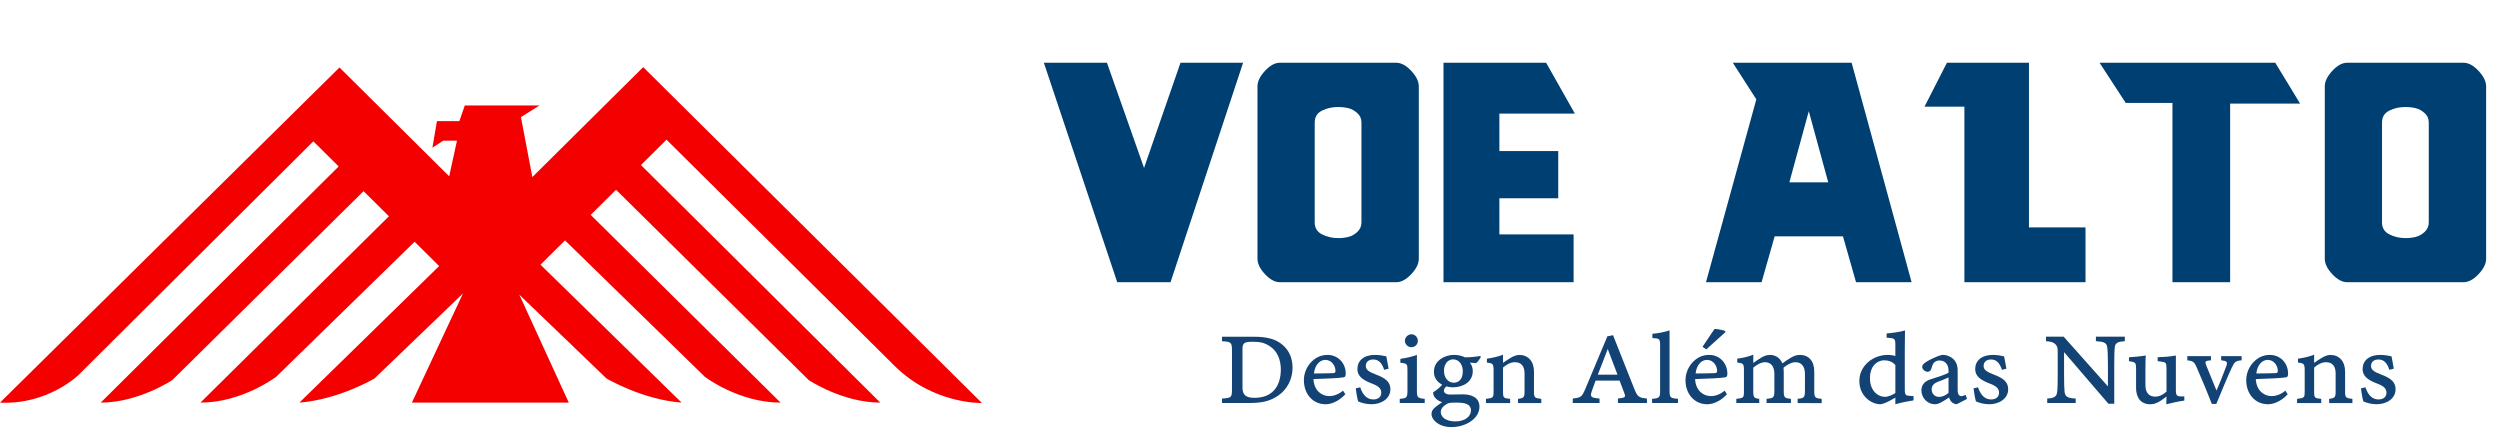<svg width="267" height="47" viewBox="0 0 267 47" fill="none" xmlns="http://www.w3.org/2000/svg">
<path d="M111.484 6.701H118.222L122.184 17.936L126.077 6.701H132.763L125.012 30.141H119.321L111.484 6.701Z" fill="#003F72"/>
<path d="M134.298 27.63V9.227C134.298 8.698 134.565 8.143 135.102 7.566C135.636 6.988 136.167 6.701 136.691 6.701H149.121C149.645 6.701 150.176 6.988 150.718 7.566C151.26 8.143 151.529 8.698 151.529 9.227V27.63C151.529 28.162 151.26 28.711 150.718 29.284C150.176 29.856 149.645 30.141 149.121 30.141H136.691C136.167 30.141 135.639 29.856 135.102 29.284C134.565 28.711 134.298 28.162 134.298 27.63ZM140.409 23.751C140.409 24.338 140.671 24.767 141.195 25.032C141.719 25.297 142.301 25.43 142.942 25.43C143.313 25.43 143.672 25.388 144.015 25.302C144.358 25.216 144.676 25.037 144.966 24.765C145.256 24.495 145.403 24.157 145.403 23.751V13.086C145.403 12.682 145.258 12.347 144.966 12.082C144.676 11.818 144.358 11.641 144.015 11.555C143.672 11.469 143.313 11.427 142.942 11.427C142.291 11.427 141.706 11.555 141.187 11.815C140.668 12.075 140.412 12.498 140.412 13.088V23.753L140.409 23.751Z" fill="#003F72"/>
<path d="M154.164 30.139V6.701H165.126L168.198 12.135H160.134V16.135H166.418V21.174H160.134V25.035H168.061V30.141H154.166L154.164 30.139Z" fill="#003F72"/>
<path d="M182.199 30.139L187.575 10.612L185.063 6.701H197.754L204.16 30.141H198.225L196.829 25.241H189.533L188.137 30.141H182.202L182.199 30.139ZM191.102 19.476H195.257L193.179 11.876L191.102 19.476Z" fill="#003F72"/>
<path d="M205.538 11.391L207.931 6.701H216.694V24.288H222.733V30.139H209.797V11.391H205.538Z" fill="#003F72"/>
<path d="M224.233 6.701H242.998L245.65 11.063H238.179V30.141H232.017V10.993H227.026L224.233 6.701Z" fill="#003F72"/>
<path d="M248.287 27.63V9.227C248.287 8.698 248.554 8.143 249.09 7.566C249.624 6.988 250.156 6.701 250.68 6.701H263.109C263.633 6.701 264.165 6.988 264.706 7.566C265.248 8.143 265.518 8.698 265.518 9.227V27.63C265.518 28.162 265.248 28.711 264.706 29.284C264.165 29.856 263.633 30.141 263.109 30.141H250.68C250.156 30.141 249.627 29.856 249.09 29.284C248.554 28.711 248.287 28.162 248.287 27.63ZM254.397 23.751C254.397 24.338 254.659 24.767 255.183 25.032C255.707 25.297 256.289 25.43 256.93 25.43C257.301 25.43 257.66 25.388 258.003 25.302C258.346 25.216 258.664 25.037 258.954 24.765C259.244 24.495 259.392 24.157 259.392 23.751V13.086C259.392 12.682 259.247 12.347 258.954 12.082C258.664 11.818 258.346 11.641 258.003 11.555C257.66 11.469 257.301 11.427 256.93 11.427C256.279 11.427 255.694 11.555 255.175 11.815C254.657 12.075 254.4 12.498 254.4 13.088V23.753L254.397 23.751Z" fill="#003F72"/>
<path d="M68.694 7.17L56.88 18.886H56.849L55.636 12.508L57.612 11.265H49.64L49.06 12.937H46.665L46.182 15.769L47.346 15.02H48.806L47.974 18.828L36.257 7.207L0 43C5.154 43.255 8.42 40.017 8.42 40.017L33.465 15.093L36.17 17.777L10.757 43C14.795 43 18.403 40.592 18.403 40.592L38.83 20.415L41.536 23.098L21.409 42.998C25.877 42.998 29.485 40.249 29.485 40.249L44.28 25.819L46.899 28.416L31.977 42.998C36.188 42.678 39.997 40.42 39.997 40.42L49.449 31.337L43.99 42.998H60.745L55.463 31.473L64.773 40.42C64.773 40.42 68.582 42.678 72.793 42.998L57.724 28.27L60.343 25.673L75.285 40.249C75.285 40.249 78.894 42.998 83.362 42.998L63.087 22.951L65.793 20.268L86.367 40.589C86.367 40.589 89.976 42.998 94.014 42.998L68.453 17.628L71.184 14.919C71.184 14.919 91.374 34.943 95.542 39.076C99.71 43.21 104.864 43.038 104.864 43.038L68.694 7.17Z" fill="#F40000"/>
<path d="M133.914 35.962C135.44 35.962 136.353 36.257 137.068 36.91C137.617 37.412 138.044 38.173 138.044 39.273C138.044 40.514 137.452 41.603 136.529 42.236C135.649 42.846 134.804 43.043 133.322 43.043H130.51V42.564C131.519 42.498 131.575 42.466 131.575 41.54V37.477C131.575 36.562 131.499 36.496 130.51 36.444V35.964H133.914V35.962ZM132.696 41.343C132.696 42.118 132.981 42.488 133.981 42.488C136.025 42.488 136.793 41.094 136.793 39.45C136.793 38.436 136.409 37.477 135.628 36.988C135.089 36.617 134.596 36.499 133.795 36.499C133.147 36.499 132.928 36.587 132.852 36.696C132.752 36.804 132.699 36.935 132.699 37.263V41.349L132.696 41.343Z" fill="#134374"/>
<path d="M143.682 42.108C142.868 42.99 142.011 43.174 141.584 43.174C140.178 43.174 139.255 42.042 139.255 40.615C139.255 39.853 139.552 39.21 139.979 38.731C140.496 38.163 141.101 37.904 141.78 37.904C142.934 37.904 143.725 38.819 143.725 39.898C143.715 40.148 143.692 40.269 143.483 40.302C142.944 40.39 141.594 40.443 140.277 40.486C140.343 41.749 141.187 42.304 141.958 42.304C142.484 42.304 143.023 42.075 143.44 41.727L143.682 42.108ZM141.551 38.436C140.958 38.436 140.429 38.97 140.333 39.886C140.925 39.886 141.663 39.876 142.321 39.853C142.573 39.843 142.629 39.797 142.629 39.613C142.629 39.046 142.202 38.436 141.553 38.436H141.551Z" fill="#134374"/>
<path d="M147.824 39.492C147.583 38.741 147.219 38.393 146.66 38.393C146.209 38.393 145.869 38.632 145.869 39.079C145.869 39.492 146.187 39.709 146.934 39.994C147.923 40.365 148.493 40.756 148.493 41.573C148.493 42.587 147.516 43.174 146.461 43.174C145.869 43.174 145.286 42.99 145.045 42.859C144.958 42.587 144.813 41.727 144.793 41.475L145.276 41.366C145.541 42.193 146.011 42.662 146.672 42.662C147.166 42.662 147.519 42.4 147.519 41.944C147.519 41.487 147.201 41.225 146.553 40.975C145.653 40.627 144.971 40.257 144.971 39.397C144.971 38.537 145.64 37.904 146.85 37.904C147.366 37.904 147.817 38.002 148.058 38.057C148.147 38.461 148.256 39.157 148.3 39.376L147.827 39.497L147.824 39.492Z" fill="#134374"/>
<path d="M149.492 43.043V42.597C150.24 42.531 150.316 42.478 150.316 41.714V39.568C150.316 38.882 150.306 38.816 149.558 38.741V38.327C150.283 38.219 150.866 38.078 151.326 37.901V41.714C151.326 42.466 151.402 42.521 152.16 42.597V43.043H149.49H149.492ZM150.736 37.084C150.372 37.084 150.044 36.769 150.044 36.408C150.044 36.017 150.375 35.7 150.746 35.7C151.117 35.7 151.427 36.015 151.427 36.408C151.427 36.769 151.13 37.084 150.736 37.084Z" fill="#134374"/>
<path d="M154.492 41.245C154.26 41.442 154.207 41.616 154.207 41.734C154.207 41.898 154.382 42.138 154.899 42.138C155.382 42.138 155.875 42.115 156.249 42.115C157.073 42.115 158.006 42.398 158.006 43.444C158.006 44.685 156.577 45.613 155.008 45.613C153.678 45.613 152.887 44.861 152.887 44.218C152.887 43.903 153.019 43.729 153.228 43.542C153.48 43.313 153.843 43.086 154.029 42.955C153.622 42.836 153.37 42.627 153.205 42.4C153.085 42.226 153.052 41.986 153.063 41.888C153.426 41.691 153.843 41.311 154.052 41.061L154.492 41.245ZM155.163 41.366C154.273 41.366 153.141 40.844 153.141 39.709C153.141 38.468 154.359 37.901 155.272 37.901C155.679 37.901 156.106 37.989 156.47 38.163C157.096 38.163 157.721 38.088 158.085 38.022L158.161 38.131C158.062 38.294 157.81 38.698 157.635 38.784C157.48 38.774 157.152 38.741 156.986 38.728C157.162 38.958 157.294 39.24 157.294 39.634C157.294 40.766 156.284 41.366 155.163 41.366ZM155.501 43C154.843 43 154.71 43.033 154.525 43.142C154.031 43.424 153.876 43.729 153.876 44.014C153.876 44.559 154.448 45.005 155.415 45.005C156.47 45.005 157.096 44.483 157.096 43.828C157.096 43.489 156.91 43.25 156.623 43.142C156.315 43.023 155.984 43 155.501 43ZM155.183 38.38C154.7 38.38 154.217 38.794 154.217 39.601C154.217 40.352 154.667 40.874 155.26 40.874C155.799 40.874 156.226 40.494 156.226 39.654C156.226 38.892 155.796 38.38 155.183 38.38Z" fill="#134374"/>
<path d="M162.128 43.043V42.597C162.754 42.521 162.82 42.423 162.82 41.79V39.883C162.82 39.099 162.459 38.685 161.797 38.685C161.347 38.685 160.93 38.902 160.523 39.253V41.792C160.523 42.521 160.579 42.521 161.281 42.599V43.046H158.7V42.599C159.491 42.501 159.514 42.458 159.514 41.792V39.571C159.514 38.842 159.425 38.796 158.799 38.721V38.307C159.458 38.209 160.04 38.078 160.523 37.883C160.513 38.146 160.523 38.537 160.523 38.756C160.742 38.592 161.007 38.418 161.281 38.254C161.599 38.057 161.93 37.906 162.27 37.906C163.181 37.906 163.829 38.572 163.829 39.672V41.795C163.829 42.471 163.895 42.514 164.61 42.602V43.048H162.128V43.043Z" fill="#134374"/>
<path d="M172.796 43.043V42.564C173.619 42.488 173.63 42.38 173.487 42.009C173.322 41.563 173.146 41.094 172.971 40.647H170.41C170.291 40.975 170.146 41.356 170.016 41.737C169.797 42.38 169.874 42.478 170.83 42.564V43.043H167.974V42.564C168.854 42.456 168.93 42.433 169.347 41.452L171.666 35.919L172.272 35.798C173.019 37.704 173.767 39.556 174.512 41.452C174.873 42.367 174.995 42.476 175.895 42.564V43.043H172.798H172.796ZM171.707 37.271C171.399 38.12 170.982 39.134 170.642 40.017H172.75L171.707 37.271Z" fill="#134374"/>
<path d="M176.442 43.043V42.597C177.2 42.531 177.299 42.466 177.299 41.78V36.887C177.299 36.179 177.243 36.146 176.475 36.103V35.647C177.146 35.604 177.914 35.417 178.309 35.286V41.78C178.309 42.476 178.418 42.531 179.209 42.597V43.043H176.44H176.442Z" fill="#134374"/>
<path d="M184.44 42.108C183.626 42.99 182.769 43.174 182.342 43.174C180.935 43.174 180.012 42.042 180.012 40.615C180.012 39.853 180.31 39.21 180.737 38.731C181.253 38.163 181.858 37.904 182.537 37.904C183.692 37.904 184.483 38.819 184.483 39.898C184.473 40.148 184.45 40.269 184.241 40.302C183.702 40.39 182.352 40.443 181.035 40.486C181.101 41.749 181.947 42.304 182.715 42.304C183.242 42.304 183.781 42.075 184.198 41.727L184.44 42.108ZM182.309 38.436C181.716 38.436 181.187 38.97 181.091 39.886C181.683 39.886 182.42 39.876 183.079 39.853C183.331 39.843 183.387 39.797 183.387 39.613C183.387 39.046 182.96 38.436 182.311 38.436H182.309ZM181.825 37.041L183.099 35.145C183.341 35.102 184.132 35.276 184.254 35.352L184.277 35.47L182.235 37.311L181.828 37.039L181.825 37.041Z" fill="#134374"/>
<path d="M191.987 43.043V42.597C192.612 42.531 192.767 42.478 192.767 41.79V39.916C192.767 39.122 192.384 38.685 191.778 38.685C191.328 38.685 190.911 38.925 190.481 39.263C190.481 39.404 190.504 39.558 190.504 39.732V41.835C190.504 42.478 190.647 42.531 191.272 42.597V43.043H188.668V42.597C189.37 42.531 189.502 42.488 189.502 41.79V39.916C189.502 39.099 189.108 38.685 188.513 38.685C188.106 38.685 187.679 38.915 187.249 39.263V41.79C187.249 42.476 187.359 42.531 187.888 42.597V43.043H185.439V42.597C186.22 42.521 186.253 42.466 186.253 41.79V39.545C186.253 38.827 186.176 38.804 185.538 38.718V38.305C186.131 38.229 186.736 38.088 187.252 37.881C187.242 38.186 187.252 38.544 187.252 38.764C187.483 38.6 187.712 38.426 188.119 38.186C188.361 38.045 188.645 37.904 189.042 37.904C189.614 37.904 190.108 38.219 190.359 38.809C190.677 38.569 190.952 38.385 191.249 38.209C191.524 38.045 191.842 37.904 192.226 37.904C193.149 37.904 193.764 38.524 193.764 39.689V41.792C193.764 42.468 193.874 42.534 194.555 42.599V43.056L191.984 43.046L191.987 43.043Z" fill="#134374"/>
<path d="M204.368 42.761C204.127 42.804 203.181 42.945 202.423 43.174V42.466C202.247 42.564 201.884 42.771 201.698 42.869C201.281 43.086 200.918 43.174 200.818 43.174C199.862 43.174 198.578 42.292 198.578 40.69C198.578 39.089 199.994 37.901 201.642 37.901C201.762 37.901 202.169 37.934 202.423 38.022V36.781C202.423 36.161 202.334 36.105 201.49 36.063V35.616C201.983 35.573 203.015 35.442 203.455 35.288C203.445 35.538 203.432 36.476 203.432 37.228V41.628C203.432 42.206 203.552 42.259 203.992 42.282L204.366 42.304V42.761H204.368ZM202.425 38.991C202.128 38.63 201.678 38.479 201.207 38.479C200.813 38.479 199.712 38.774 199.712 40.408C199.712 41.792 200.625 42.38 201.284 42.38C201.647 42.39 202.13 42.183 202.425 41.976V38.991Z" fill="#134374"/>
<path d="M208.984 43.174C208.808 43.174 208.589 43.066 208.467 42.968C208.292 42.804 208.216 42.62 208.16 42.446C207.666 42.783 207.094 43.174 206.654 43.174C205.863 43.174 205.205 42.511 205.205 41.691C205.205 41.137 205.523 40.711 206.204 40.504C206.985 40.264 207.908 39.959 208.104 39.795V39.598C208.104 38.847 207.664 38.499 207.137 38.499C206.896 38.499 206.698 38.587 206.565 38.716C206.41 38.867 206.357 39.119 206.247 39.424C206.181 39.621 206.049 39.707 205.851 39.707C205.619 39.707 205.291 39.467 205.291 39.172C205.291 38.975 205.457 38.834 205.685 38.67C206.003 38.474 206.761 38.05 207.443 37.896C207.806 37.896 208.2 38.017 208.485 38.234C208.925 38.572 209.078 39.051 209.078 39.553V41.644C209.078 42.156 209.263 42.307 209.474 42.307C209.594 42.307 209.759 42.241 209.924 42.176L210.08 42.602L208.981 43.169L208.984 43.174ZM208.104 40.309C207.819 40.451 207.303 40.647 206.939 40.789C206.598 40.93 206.301 41.137 206.301 41.583C206.301 42.16 206.761 42.39 207.081 42.39C207.402 42.39 207.73 42.269 208.104 41.966V40.309Z" fill="#134374"/>
<path d="M213.805 39.492C213.563 38.741 213.2 38.393 212.64 38.393C212.19 38.393 211.849 38.632 211.849 39.079C211.849 39.492 212.167 39.709 212.915 39.994C213.904 40.365 214.474 40.756 214.474 41.573C214.474 42.587 213.497 43.174 212.442 43.174C211.849 43.174 211.267 42.99 211.026 42.859C210.939 42.587 210.794 41.727 210.774 41.475L211.257 41.366C211.521 42.193 211.992 42.662 212.653 42.662C213.146 42.662 213.5 42.4 213.5 41.944C213.5 41.487 213.182 41.225 212.533 40.975C211.633 40.627 210.952 40.257 210.952 39.397C210.952 38.537 211.621 37.904 212.831 37.904C213.347 37.904 213.797 38.002 214.039 38.057C214.128 38.461 214.237 39.157 214.28 39.376L213.807 39.497L213.805 39.492Z" fill="#134374"/>
<path d="M226.924 36.441C226.255 36.474 225.935 36.605 225.868 37.018C225.825 37.356 225.802 37.878 225.802 38.948V43.119H225.177L220.442 37.606V40.047C220.442 40.995 220.465 41.54 220.498 41.865C220.564 42.388 220.872 42.529 221.685 42.562V43.041H218.642V42.562C219.343 42.529 219.631 42.377 219.697 41.908C219.753 41.528 219.763 40.993 219.763 40.045V37.823C219.763 37.039 219.74 37.061 219.554 36.809C219.346 36.559 219.015 36.471 218.512 36.438V35.959H220.401L225.126 41.265V38.945C225.126 37.878 225.093 37.367 225.05 37.071C224.994 36.602 224.666 36.484 223.842 36.438V35.959H226.929V36.438L226.924 36.441Z" fill="#134374"/>
<path d="M233.284 42.783C232.668 42.859 232.053 43.013 231.361 43.177C231.371 42.915 231.384 42.622 231.384 42.35C230.769 42.806 230.319 43.177 229.627 43.177C228.836 43.177 228.132 42.698 228.132 41.391V39.409C228.132 38.756 228.055 38.713 227.704 38.635L227.374 38.569V38.156C227.966 38.123 228.572 38.068 229.174 37.972C229.131 38.385 229.131 39.051 229.131 39.616V41.152C229.131 42.077 229.657 42.36 230.163 42.36C230.591 42.36 230.964 42.196 231.382 41.825V39.407C231.382 38.741 231.305 38.698 230.898 38.633L230.438 38.567V38.153C231.076 38.131 231.735 38.088 232.383 37.969V41.651C232.383 42.251 232.493 42.327 232.956 42.337H233.286V42.783H233.284Z" fill="#134374"/>
<path d="M239.404 38.479C238.756 38.544 238.647 38.653 238.372 39.23C237.978 40.057 237.164 42.019 236.701 43.142H236.228C235.921 42.347 235.163 40.494 234.603 39.23C234.352 38.63 234.186 38.554 233.604 38.479V38.032H236.132V38.479C235.496 38.534 235.45 38.587 235.649 39.079C235.923 39.732 236.462 41.104 236.724 41.714C237.065 40.953 237.505 39.785 237.746 39.165C237.955 38.62 237.833 38.554 237.22 38.479V38.032H239.407V38.479H239.404Z" fill="#134374"/>
<path d="M244.325 42.108C243.511 42.99 242.654 43.174 242.227 43.174C240.821 43.174 239.898 42.042 239.898 40.615C239.898 39.853 240.195 39.21 240.622 38.731C241.139 38.163 241.744 37.904 242.423 37.904C243.577 37.904 244.368 38.819 244.368 39.898C244.358 40.148 244.335 40.269 244.127 40.302C243.587 40.39 242.237 40.443 240.92 40.486C240.986 41.749 241.83 42.304 242.601 42.304C243.127 42.304 243.666 42.075 244.083 41.727L244.325 42.108ZM242.194 38.436C241.601 38.436 241.073 38.97 240.976 39.886C241.568 39.886 242.306 39.876 242.964 39.853C243.216 39.843 243.272 39.797 243.272 39.613C243.272 39.046 242.845 38.436 242.196 38.436H242.194Z" fill="#134374"/>
<path d="M248.755 43.043V42.597C249.38 42.521 249.446 42.423 249.446 41.79V39.883C249.446 39.099 249.085 38.685 248.424 38.685C247.974 38.685 247.557 38.902 247.15 39.253V41.792C247.15 42.521 247.206 42.521 247.908 42.599V43.046H245.327V42.599C246.118 42.501 246.141 42.458 246.141 41.792V39.571C246.141 38.842 246.052 38.796 245.426 38.721V38.307C246.085 38.209 246.667 38.078 247.15 37.883C247.14 38.146 247.15 38.537 247.15 38.756C247.369 38.592 247.633 38.418 247.908 38.254C248.226 38.057 248.556 37.906 248.897 37.906C249.807 37.906 250.456 38.572 250.456 39.672V41.795C250.456 42.471 250.522 42.514 251.237 42.602V43.048H248.755V43.043Z" fill="#134374"/>
<path d="M255.181 39.492C254.939 38.741 254.575 38.393 254.016 38.393C253.566 38.393 253.225 38.632 253.225 39.079C253.225 39.492 253.543 39.709 254.291 39.994C255.28 40.365 255.849 40.756 255.849 41.573C255.849 42.587 254.873 43.174 253.818 43.174C253.225 43.174 252.643 42.99 252.401 42.859C252.315 42.587 252.17 41.727 252.149 41.475L252.633 41.366C252.897 42.193 253.367 42.662 254.029 42.662C254.522 42.662 254.875 42.4 254.875 41.944C254.875 41.487 254.558 41.225 253.909 40.975C253.009 40.627 252.327 40.257 252.327 39.397C252.327 38.537 252.996 37.904 254.207 37.904C254.723 37.904 255.173 38.002 255.415 38.057C255.504 38.461 255.613 39.157 255.656 39.376L255.183 39.497L255.181 39.492Z" fill="#134374"/>
</svg>
